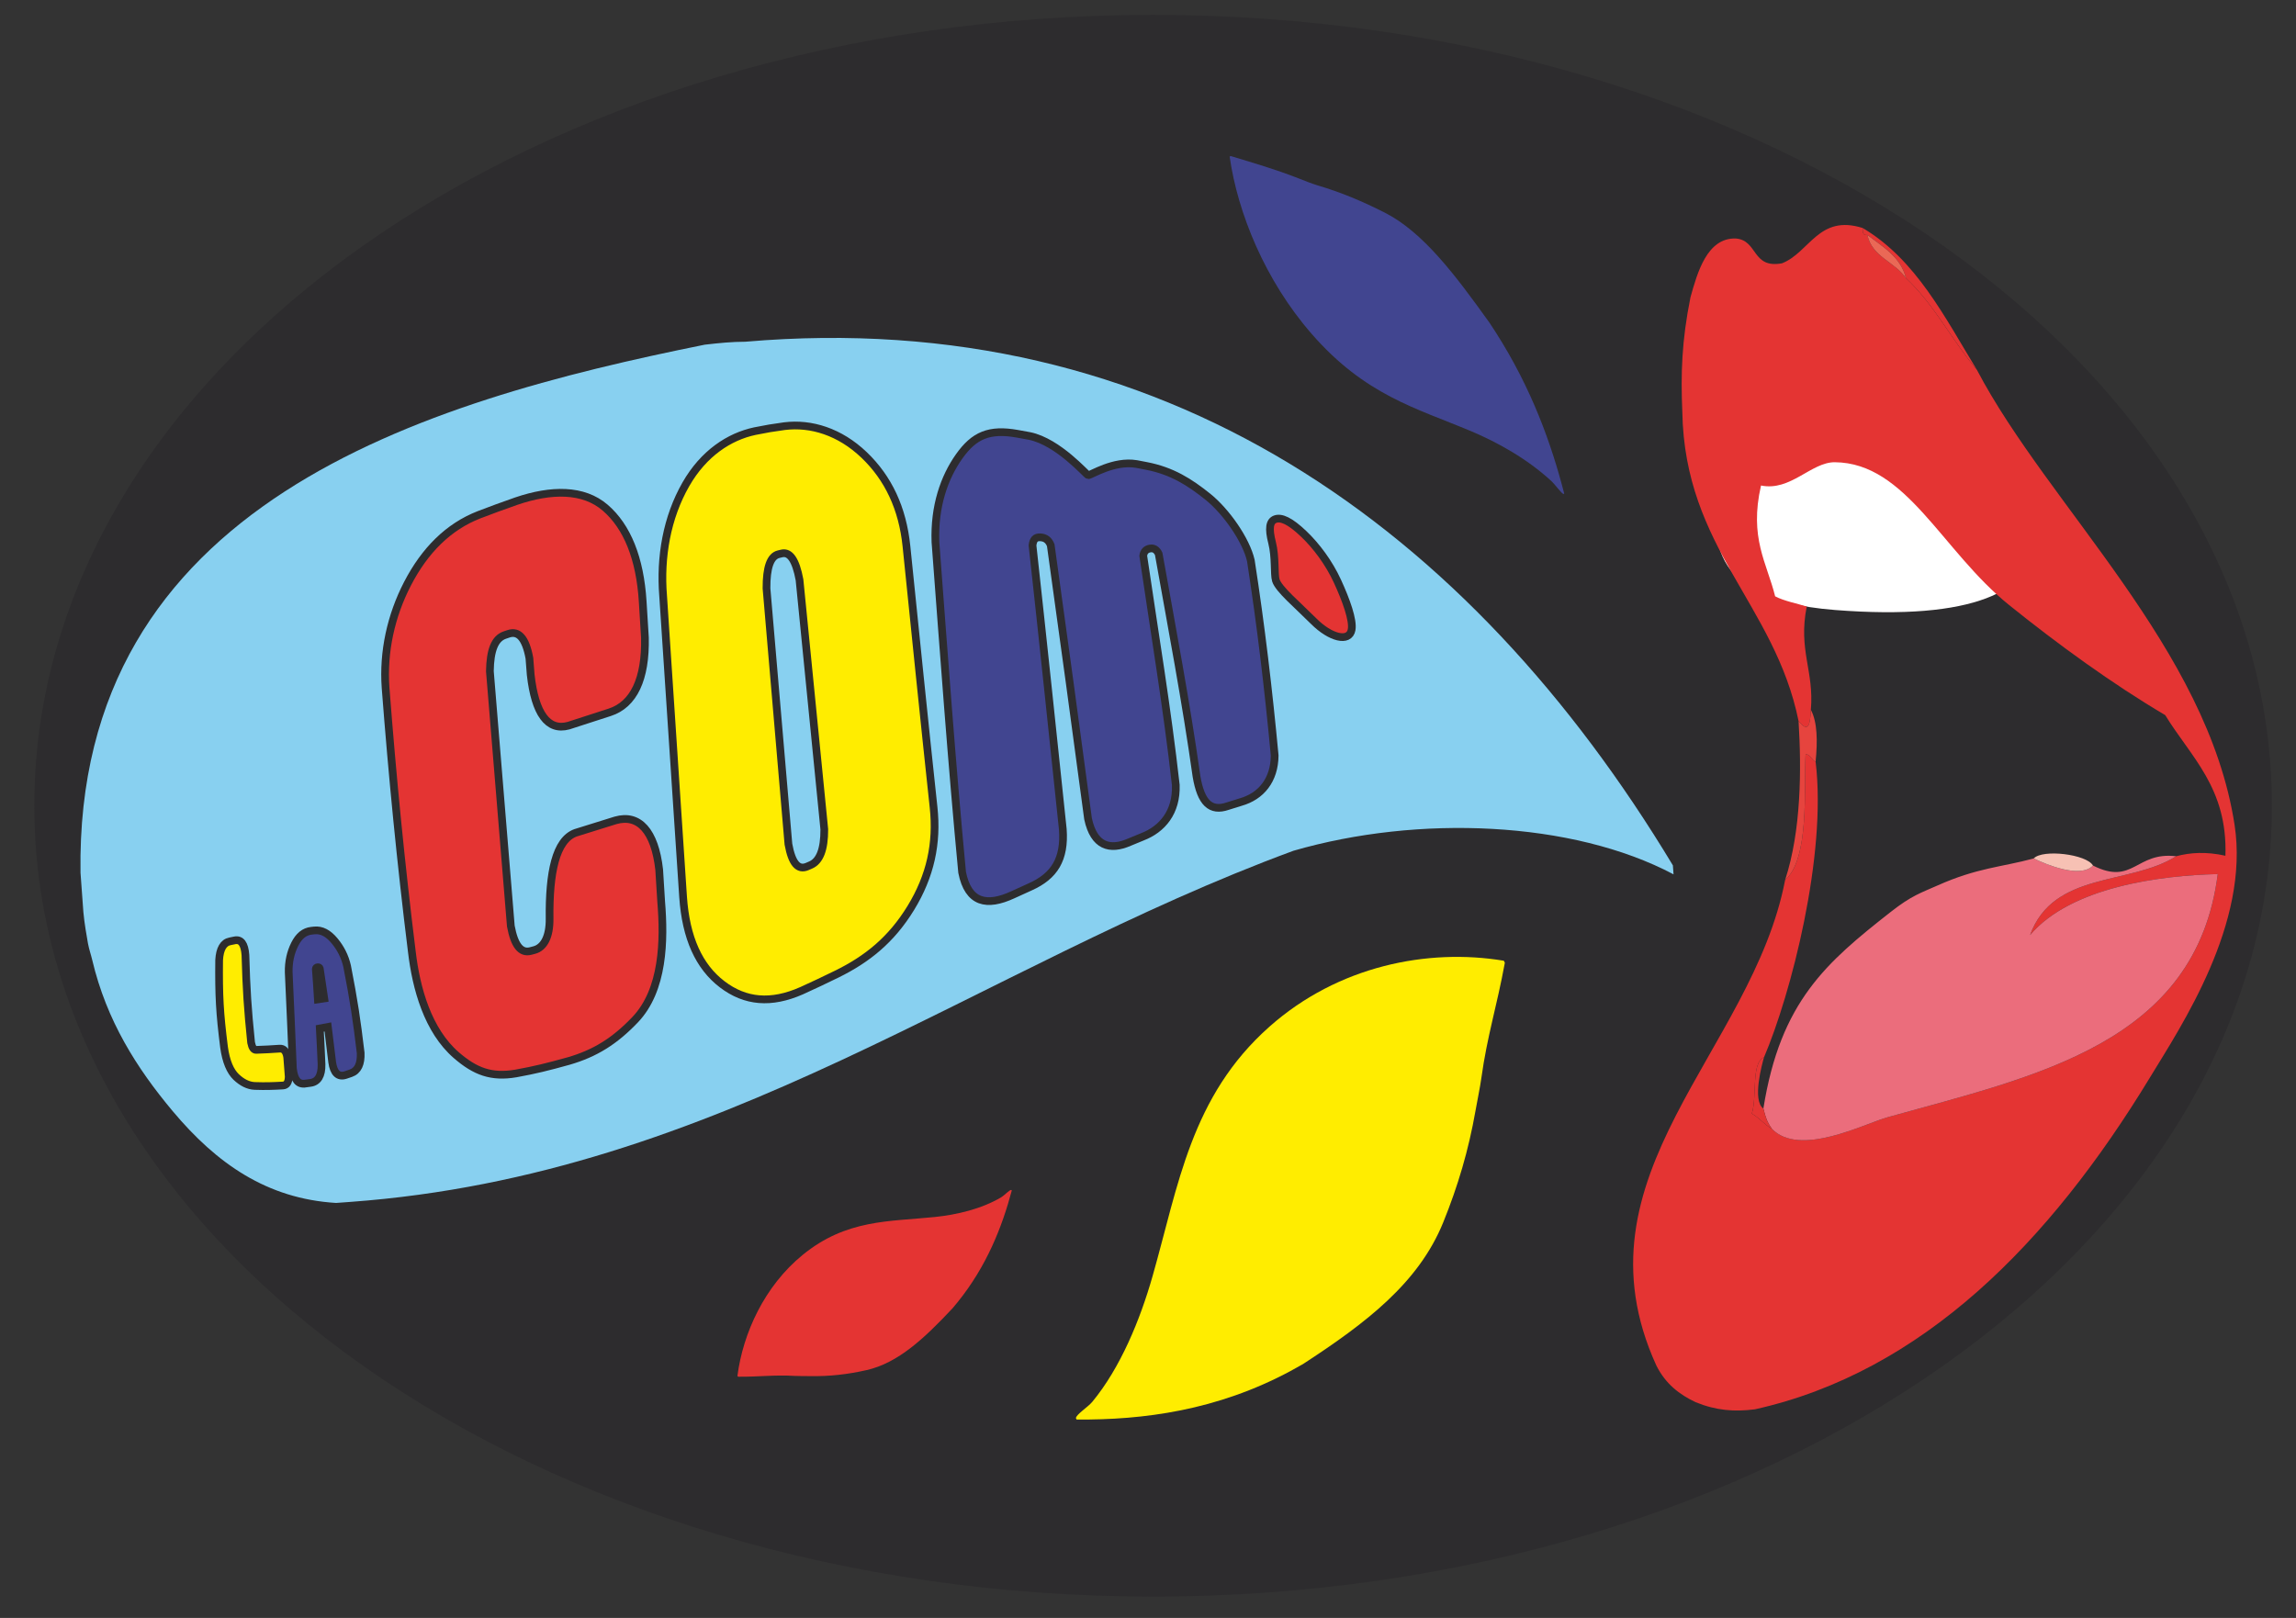 <?xml version="1.0" encoding="UTF-8" standalone="no"?>
<!-- Created with Inkscape (http://www.inkscape.org/) -->

<svg
   xmlns:dc="http://purl.org/dc/elements/1.1/"
   xmlns:cc="http://creativecommons.org/ns#"
   xmlns:rdf="http://www.w3.org/1999/02/22-rdf-syntax-ns#"
   xmlns:svg="http://www.w3.org/2000/svg"
   xmlns="http://www.w3.org/2000/svg"
   xmlns:sodipodi="http://sodipodi.sourceforge.net/DTD/sodipodi-0.dtd"
   xmlns:inkscape="http://www.inkscape.org/namespaces/inkscape"
   id="svg2"
   version="1.1"
   inkscape:version="0.48.4 r9939"
   width="744.094"
   height="524.409"
   xml:space="preserve"
   sodipodi:docname="COM' LOGOnoir.ai"><rect width="100%" height="100%" fill="#333333" stroke="none"/><defs
     id="defs6"><clipPath
       clipPathUnits="userSpaceOnUse"
       id="clipPath16"><path
         d="m 0,419.527 595.275,0 L 595.275,0 0,0 0,419.527 z"
         id="path18" /></clipPath><clipPath
       clipPathUnits="userSpaceOnUse"
       id="clipPath36"><path
         d="m 278.951,51.435 111.203,0 0,142.991 -111.203,0 0,-142.991 z"
         id="path38" /></clipPath><clipPath
       clipPathUnits="userSpaceOnUse"
       id="clipPath56"><path
         d="m 3,11.936 586.275,0 0,407.591 L 3,419.527 3,11.936 z"
         id="path58" /></clipPath><clipPath
       clipPathUnits="userSpaceOnUse"
       id="clipPath68"><path
         d="m 423.416,53.778 156.495,0 0,307.407 -156.495,0 0,-307.407 z"
         id="path70" /></clipPath><clipPath
       clipPathUnits="userSpaceOnUse"
       id="clipPath104"><path
         d="m 318.811,291.429 86.738,0 0,87.646 -86.738,0 0,-87.646 z"
         id="path106" /></clipPath><clipPath
       clipPathUnits="userSpaceOnUse"
       id="clipPath120"><path
         d="m 20.855,107.601 413.036,0 0,224.3 -413.036,0 0,-224.3 z"
         id="path122" /></clipPath><clipPath
       clipPathUnits="userSpaceOnUse"
       id="clipPath136"><path
         d="m 3,11.936 586.275,0 0,407.591 L 3,419.527 3,11.936 z"
         id="path138" /></clipPath><clipPath
       clipPathUnits="userSpaceOnUse"
       id="clipPath196"><path
         d="m 191.188,62.54 71.138,0 0,54.885 -71.138,0 0,-54.885 z"
         id="path198" /></clipPath></defs><sodipodi:namedview
     pagecolor="#ffffff"
     bordercolor="#666666"
     borderopacity="1"
     objecttolerance="10"
     gridtolerance="10"
     guidetolerance="10"
     inkscape:pageopacity="0"
     inkscape:pageshadow="2"
     inkscape:window-width="1366"
     inkscape:window-height="741"
     id="namedview4"
     showgrid="false"
     inkscape:zoom="0.45003063"
     inkscape:cx="372.04687"
     inkscape:cy="262.20438"
     inkscape:window-x="0"
     inkscape:window-y="-5"
     inkscape:window-maximized="1"
     inkscape:current-layer="g10" /><g
     id="g10"
     inkscape:groupmode="layer"
     inkscape:label="COM' LOGOnoir"
     transform="matrix(1.25,0,0,-1.25,0,524.409)"><g
       id="g12"><g
         id="g14"
         clip-path="url(#clipPath16)"><g
           id="g20"
           transform="translate(588.019,210.598)"><path
             d="m 0,0 c 0,112.706 -129.418,204.071 -289.063,204.071 -159.645,0 -289.062,-91.365 -289.062,-204.071 0,-112.705 129.417,-204.07 289.062,-204.07 C -129.418,-204.07 0,-112.705 0,0"
             style="fill:#2d2c2e;fill-opacity:1;fill-rule:nonzero;stroke:none"
             id="path22" /></g><g
           id="g24"
           transform="translate(588.019,210.598)"><path
             d="m 0,0 c 0,112.706 -129.418,204.071 -289.063,204.071 -159.645,0 -289.062,-91.365 -289.062,-204.071 0,-112.705 129.417,-204.07 289.062,-204.07 C -129.418,-204.07 0,-112.705 0,0 z"
             style="fill:none;stroke:#2d2c2e;stroke-opacity:1;stroke-width:2;stroke-linecap:butt;stroke-linejoin:miter;stroke-miterlimit:4;stroke-dasharray:none"
             id="path26" /></g><g
           id="g28"
           transform="translate(467.371,190.833)"><path
             d="m 0,0 -15.758,-48.917 4.432,-27.177 68.334,69.345 40.988,8.231 11.326,-1.976 -0.985,19.27 L 97.011,42.988 46.782,76.588 -0.916,71.416 0,0 z"
             style="fill:#2d2c2e;fill-opacity:1;fill-rule:nonzero;stroke:none"
             id="path30" /></g></g></g><g
       id="g32"><g
         id="g34"
         clip-path="url(#clipPath36)"><g
           id="g40"
           transform="translate(389.891,170.407)"><path
             d="m 0,0 c 0.089,-0.175 0.179,-0.353 0.264,-0.521 -2.054,-11.234 -4.581,-18.961 -6.087,-29.876 -0.343,-2.488 -1.091,-6.019 -1.514,-8.461 -1.804,-10.282 -4.559,-19.574 -8.366,-28.96 -6.391,-15.769 -20.084,-26.159 -36.384,-36.777 -0.184,-0.102 -0.37,-0.206 -0.556,-0.309 -0.878,-0.489 -1.762,-0.982 -2.649,-1.476 -0.004,-0.001 -0.009,-0.004 -0.015,-0.008 -19.079,-10.243 -38.172,-12.714 -55.456,-12.58 -0.059,0.116 -0.116,0.226 -0.176,0.346 -0.006,0.921 3.112,2.876 4.243,4.245 7.316,8.855 12.411,21.311 15.607,32.52 6.74,23.637 9.94,46.694 30.334,64.77 C -42.969,-1.318 -19.729,3.285 0,0"
             style="fill:#ffed00;fill-opacity:1;fill-rule:nonzero;stroke:none"
             id="path42" /></g><g
           id="g44"
           transform="translate(298.835,193.758)"><path
             d="m 0,0 c 5.381,-4.957 -5.289,-9.991 -5.048,-2.256 0.016,0.51 0.693,1.779 1.207,2.225 C -2.652,0.99 -0.864,0.799 0,0"
             style="fill:#2d2c2e;fill-opacity:1;fill-rule:nonzero;stroke:none"
             id="path46" /></g><g
           id="g48"
           transform="translate(337.248,65.503)"><path
             d="M 0,0 C -0.883,-0.509 -1.764,-1 -2.649,-1.475 -1.763,-0.98 -0.878,-0.488 0,0"
             style="fill:#b68ab9;fill-opacity:1;fill-rule:nonzero;stroke:none"
             id="path50" /></g></g></g><g
       id="g52"><g
         id="g54"
         clip-path="url(#clipPath56)"><g
           id="g60"
           transform="translate(527.852,278.344)"><path
             d="M 0,0 C -1.403,-11.784 -15.803,-19.834 -52.104,-16.989 -89.396,-14.065 -82.072,5.459 -83.7,18.329 -85.171,29.978 -99.063,33.515 -62.915,29.183 -26.764,24.85 1.402,11.787 0,0"
             style="fill:#ffffff;fill-opacity:1;fill-rule:nonzero;stroke:none"
             id="path62" /></g></g></g><g
       id="g64"><g
         id="g66"
         clip-path="url(#clipPath68)"><g
           id="g72"
           transform="translate(579.345,205.674)"><path
             d="m 0,0 c 3.946,-25.623 -13.758,-52.094 -21.984,-65.621 -26.041,-42.841 -58.979,-76.296 -102.367,-85.963 -5.283,-0.675 -9.982,-0.343 -15.375,1.844 -4.179,1.974 -7.799,4.726 -10.202,9.55 -22.487,49.379 24.858,81.34 33.402,125.851 6.326,5.456 4.868,23.52 5.307,32.657 1.403,-0.159 1.509,-1.525 2.602,-1.971 2.959,-24.291 -6.412,-60.366 -13.38,-76.651 -3.376,-1.358 -1.758,-10.251 -3.152,-14.6 1.968,-1.107 3.23,-2.854 5.2,-3.951 7.249,-7.426 23.751,1.261 30.131,3.046 38.339,10.708 79.877,19.094 85.461,63.014 -14.603,-0.346 -37.972,-3.239 -48.662,-15.813 6.089,16.649 25.791,12.804 37.873,20.436 3.652,0.962 7.744,1.251 12.775,0.128 0.593,17.587 -8.95,25.574 -15.606,36.463 -13.678,8.075 -27.754,18.313 -40.446,28.523 -17.446,14.026 -26.679,36.899 -45.209,37.051 -6.129,0.049 -11.472,-7.611 -19.14,-6.034 -3.119,-13.593 1.501,-20.025 3.662,-28.734 2.348,-1.245 5.74,-1.866 8.19,-2.65 -2.259,-11.34 1.951,-16.703 1.07,-26.762 -0.181,-4.838 -1.006,-5.603 -3.185,-2.949 -6.14,30.348 -29.513,44.751 -30.142,80.197 -0.417,9.834 -0.17,18.345 2.115,29.71 1.775,6.344 4.296,15.465 11.74,15.24 5.812,-0.464 4.108,-7.874 11.987,-6.435 7.154,2.797 9.52,12.779 20.932,9.149 -0.035,-1.016 -0.021,-1.963 1.207,-1.804 1.208,-5.71 7.191,-6.983 10.006,-11.197 7.343,-6.833 11.961,-16.197 18.426,-23.844 C -48.247,82.646 -7.034,45.72 0,0"
             style="fill:#e43433;fill-opacity:1;fill-rule:nonzero;stroke:none"
             id="path74" /></g><g
           id="g76"
           transform="translate(526.326,177.065)"><path
             d="M 0,0 C 10.689,12.574 34.059,15.468 48.661,15.813 43.077,-28.106 1.54,-36.492 -36.8,-47.2 c -6.38,-1.785 -22.882,-10.473 -30.131,-3.047 -1.263,1.793 -1.597,2.834 -2.21,5.254 4.408,27.804 16.39,37.934 33.003,50.983 5.498,4.319 7.894,4.968 12.158,6.871 10.33,4.613 16.569,4.74 24.932,7.001 3.166,-1.529 12.043,-5.293 15.367,-1.842 10.452,-5.267 11.074,3.663 21.553,2.417 C 25.791,12.805 6.089,16.649 0,0"
             style="fill:#eb6d7c;fill-opacity:1;fill-rule:nonzero;stroke:none"
             id="path78" /></g><g
           id="g80"
           transform="translate(542.645,195.085)"><path
             d="M 0,0 C -3.324,-3.45 -12.201,0.313 -15.367,1.843 -13.09,4.324 -1.63,2.95 0,0"
             style="fill:#f7c1b4;fill-opacity:1;fill-rule:nonzero;stroke:none"
             id="path82" /></g><g
           id="g84"
           transform="translate(512.581,323.554)"><path
             d="m 0,0 c -6.465,7.646 -11.083,17.01 -18.427,23.844 -1.386,5.536 -5.975,8.108 -10.006,11.197 -1.227,-0.16 -1.241,0.788 -1.207,1.804 C -15.795,28.639 -8.359,13.689 0,0"
             style="fill:#e43433;fill-opacity:1;fill-rule:nonzero;stroke:none"
             id="path86" /></g><g
           id="g88"
           transform="translate(484.148,358.594)"><path
             d="M 0,0 C 4.03,-3.089 8.62,-5.661 10.006,-11.197 7.191,-6.983 1.208,-5.708 0,0"
             style="fill:#ea6856;fill-opacity:1;fill-rule:nonzero;stroke:none"
             id="path90" /></g><g
           id="g92"
           transform="translate(469.495,235.485)"><path
             d="m 0,0 c 1.717,-3.285 1.749,-8.12 1.232,-13.465 -1.092,0.446 -1.199,1.813 -2.601,1.973 -0.44,-9.138 1.018,-27.202 -5.308,-32.658 4.204,12.897 4.253,28.703 3.49,41.203 C -1.007,-5.602 -0.183,-4.838 0,0"
             style="fill:#e6443e;fill-opacity:1;fill-rule:nonzero;stroke:none"
             id="path94" /></g><g
           id="g96"
           transform="translate(457.185,132.072)"><path
             d="m 0,0 c 0.612,-2.42 0.946,-3.461 2.21,-5.254 -1.97,1.098 -3.231,2.844 -5.2,3.951 1.394,4.35 -0.224,13.243 3.152,14.601 C -0.259,11.827 -2.994,2.111 0,0"
             style="fill:#e43433;fill-opacity:1;fill-rule:nonzero;stroke:none"
             id="path98" /></g></g></g><g
       id="g100"><g
         id="g102"
         clip-path="url(#clipPath104)"><g
           id="g108"
           transform="translate(386.472,335.394)"><path
             d="M 0,0 C 0.454,-0.683 0.898,-1.364 1.334,-2.044 0.886,-1.359 0.441,-0.679 0,0"
             style="fill:#72b555;fill-opacity:1;fill-rule:nonzero;stroke:none"
             id="path110" /></g><g
           id="g112"
           transform="translate(402.24,294.763)"><path
             d="m 0,0 c -6.273,5.807 -14.08,10.114 -20.834,12.957 -14.242,5.986 -27.473,9.319 -41.349,25.248 -12.103,13.89 -19.173,31.383 -21.247,45.931 0.08,0.061 0.157,0.117 0.234,0.175 l 0.001,10e-4 c 6.546,-1.988 11.462,-3.401 17.527,-5.759 1.505,-0.585 3.592,-1.429 5.009,-1.85 5.974,-1.762 11.522,-4.074 17.382,-7.044 9.92,-5.02 18.234,-16.028 27.228,-28.602 0.093,-0.142 0.186,-0.285 0.28,-0.425 0.441,-0.679 0.886,-1.36 1.333,-2.046 C -5.099,23.962 -0.004,9.648 3.308,-3.22 3.253,-3.257 3.205,-3.293 3.151,-3.333 2.653,-3.297 0.97,-0.898 0,0"
             style="fill:#414590;fill-opacity:1;fill-rule:nonzero;stroke:none"
             id="path114" /></g></g></g><g
       id="g116"><g
         id="g118"
         clip-path="url(#clipPath120)"><g
           id="g124"
           transform="translate(433.721,195.138)"><path
             d="m 0,0 c 0.057,-0.779 0.112,-1.558 0.17,-2.328 -26.252,13.909 -66.24,15.477 -98.536,6.116 -82.12,-30.256 -148.609,-84.04 -244.503,-91.051 -0.176,-0.013 -0.344,-0.025 -0.52,-0.039 -0.396,-0.029 -0.793,-0.057 -1.19,-0.087 -0.671,-0.049 -1.352,-0.098 -2.023,-0.147 -17.892,1.105 -30.904,10.142 -42.399,23.868 -9.261,11.069 -17.076,23.364 -20.796,39.079 -0.355,1.497 -0.823,2.776 -1.123,4.361 -0.308,1.812 -0.928,5.183 -1.189,8.142 -0.027,0.369 -0.055,0.746 -0.081,1.114 -0.22,3.022 -0.439,6.043 -0.659,9.065 -1.461,95.777 88.699,122.161 161.821,136.915 3.851,0.449 6.989,0.755 10.55,0.771 C -132.157,145.097 -52.671,87.412 0,0"
             style="fill:#88d0f0;fill-opacity:1;fill-rule:nonzero;stroke:none"
             id="path126" /></g><g
           id="g128"
           transform="translate(21.53,184.166)"><path
             d="M 0,0 C 0.027,-0.368 0.055,-0.745 0.081,-1.113 0.045,-0.738 0.019,-0.36 0,0"
             style="fill:#88d0f0;fill-opacity:1;fill-rule:nonzero;stroke:none"
             id="path130" /></g></g></g><g
       id="g132"><g
         id="g134"
         clip-path="url(#clipPath136)"><g
           id="g140"
           transform="translate(133.739,141.175)"><path
             d="m 0,0 c -6.354,-1.078 -10.547,0.512 -15.437,4.748 -7.394,6.406 -10.41,17.318 -11.529,26.861 -2.827,22.754 -5.051,45.533 -6.807,68.393 -0.674,9.346 1.402,18.716 5.69,27.001 4.481,8.659 10.612,14.771 18.503,17.853 3.646,1.385 5.517,2.088 9.691,3.55 9.049,3.083 17.401,3.194 23.08,-1.716 5.68,-4.912 8.998,-13.097 9.697,-24.313 0.229,-3.671 0.346,-5.554 0.58,-9.371 0.236,-10.727 -2.927,-17.358 -9.129,-19.358 -4.045,-1.306 -6.258,-2.028 -10.694,-3.463 -5.367,-1.458 -8.673,3.16 -9.796,13.222 -0.135,1.721 -0.2,2.577 -0.332,4.271 -0.959,5.212 -2.811,7.206 -5.417,6.324 -0.391,-0.131 -0.585,-0.197 -0.972,-0.328 -2.575,-0.875 -3.78,-3.898 -3.859,-9.374 1.803,-22.028 3.623,-44.054 5.431,-66.08 0.934,-5.069 2.632,-7.119 5.141,-6.466 0.377,0.099 0.567,0.149 0.942,0.248 2.507,0.665 4.022,3.483 3.968,8.131 -0.139,11.956 1.601,20.393 6.733,22.269 4.273,1.335 6.393,2.008 10.38,3.235 6.058,1.724 10.163,-2.785 11.298,-12.764 0.211,-3.384 0.314,-5.044 0.515,-8.273 C 38.514,34.491 38.285,21.65 30.923,13.936 25.625,8.384 20.559,5.221 13.7,3.231 8.351,1.737 4.945,0.894 0,0"
             style="fill:#e43433;fill-opacity:1;fill-rule:nonzero;stroke:none"
             id="path142" /></g><g
           id="g144"
           transform="translate(133.739,141.175)"><path
             d="m 0,0 c -6.354,-1.078 -10.547,0.512 -15.437,4.748 -7.394,6.406 -10.41,17.318 -11.529,26.861 -2.827,22.754 -5.051,45.533 -6.807,68.393 -0.674,9.346 1.402,18.716 5.69,27.001 4.481,8.659 10.612,14.771 18.503,17.853 3.646,1.385 5.517,2.088 9.691,3.55 9.049,3.083 17.401,3.194 23.08,-1.716 5.68,-4.912 8.998,-13.097 9.697,-24.313 0.229,-3.671 0.346,-5.554 0.58,-9.371 0.236,-10.727 -2.927,-17.358 -9.129,-19.358 -4.045,-1.306 -6.258,-2.028 -10.694,-3.463 -5.367,-1.458 -8.673,3.16 -9.796,13.222 -0.135,1.721 -0.2,2.577 -0.332,4.271 -0.959,5.212 -2.811,7.206 -5.417,6.324 -0.391,-0.131 -0.585,-0.197 -0.972,-0.328 -2.575,-0.875 -3.78,-3.898 -3.859,-9.374 1.803,-22.028 3.623,-44.054 5.431,-66.08 0.934,-5.069 2.632,-7.119 5.141,-6.466 0.377,0.099 0.567,0.149 0.942,0.248 2.507,0.665 4.022,3.483 3.968,8.131 -0.139,11.956 1.601,20.393 6.733,22.269 4.273,1.335 6.393,2.008 10.38,3.235 6.058,1.724 10.163,-2.785 11.298,-12.764 0.211,-3.384 0.314,-5.044 0.515,-8.273 C 38.514,34.491 38.285,21.65 30.923,13.936 25.625,8.384 20.559,5.221 13.7,3.231 8.351,1.737 4.945,0.894 0,0 z"
             style="fill:none;stroke:#2d2c2e;stroke-opacity:1;stroke-width:2;stroke-linecap:butt;stroke-linejoin:miter;stroke-miterlimit:4;stroke-dasharray:none"
             id="path146" /></g><g
           id="g148"
           transform="translate(210.175,195.226)"><path
             d="m 0,0 c 2.358,1.018 3.559,4.001 3.537,9.255 -2.121,21.57 -4.289,43.136 -6.427,64.703 -0.954,5.125 -2.497,7.338 -4.62,6.83 -0.317,-0.076 -0.477,-0.116 -0.796,-0.192 -2.118,-0.516 -3.169,-3.376 -3.142,-8.85 1.886,-22.112 3.803,-44.222 5.683,-66.334 0.904,-4.993 2.523,-6.809 4.88,-5.793 C -0.531,-0.228 -0.354,-0.152 0,0 m -2.35,-32.594 c -7.912,-3.485 -14.586,-2.91 -20.582,1.66 -5.994,4.569 -9.423,11.999 -10.145,22.727 -1.742,26.016 -3.445,52.034 -5.175,78.05 -0.795,9.96 0.936,20.221 5.907,28.889 4.611,8.042 11.257,12.367 17.879,13.774 3.061,0.611 4.517,0.866 7.69,1.294 6.881,0.846 14.317,-1.436 20.613,-7.45 6.297,-6.016 9.99,-13.855 10.998,-23.666 C 27.146,60.125 29.437,37.565 31.862,15.019 32.891,5.616 31.024,-2.867 25.967,-11.134 20.909,-19.4 14.639,-24.426 6.77,-28.286 3.135,-30.035 1.3,-30.952 -2.35,-32.594"
             style="fill:#ffed00;fill-opacity:1;fill-rule:nonzero;stroke:none"
             id="path150" /></g><g
           id="g152"
           transform="translate(210.175,195.226)"><path
             d="m 0,0 c 2.358,1.018 3.559,4.001 3.537,9.255 -2.121,21.57 -4.289,43.136 -6.427,64.703 -0.954,5.125 -2.497,7.338 -4.62,6.83 -0.317,-0.076 -0.477,-0.116 -0.796,-0.192 -2.118,-0.516 -3.169,-3.376 -3.142,-8.85 1.886,-22.112 3.803,-44.222 5.683,-66.334 0.904,-4.993 2.523,-6.809 4.88,-5.793 C -0.531,-0.228 -0.354,-0.152 0,0 z m -2.35,-32.594 c -7.912,-3.485 -14.586,-2.91 -20.582,1.66 -5.994,4.569 -9.423,11.999 -10.145,22.727 -1.742,26.016 -3.445,52.034 -5.175,78.05 -0.795,9.96 0.936,20.221 5.907,28.889 4.611,8.042 11.257,12.367 17.879,13.774 3.061,0.611 4.517,0.866 7.69,1.294 6.881,0.846 14.317,-1.436 20.613,-7.45 6.297,-6.016 9.99,-13.855 10.998,-23.666 C 27.146,60.125 29.437,37.565 31.862,15.019 32.891,5.616 31.024,-2.867 25.967,-11.134 20.909,-19.4 14.639,-24.426 6.77,-28.286 3.135,-30.035 1.3,-30.952 -2.35,-32.594 z"
             style="fill:none;stroke:#2d2c2e;stroke-opacity:1;stroke-width:2;stroke-linecap:butt;stroke-linejoin:miter;stroke-miterlimit:4;stroke-dasharray:none"
             id="path154" /></g><g
           id="g156"
           transform="translate(262.592,187.512)"><path
             d="m 0,0 c -6.708,-3.101 -11.566,-2.18 -13.145,5.816 -2.714,28.513 -4.761,57.089 -6.918,85.651 -0.338,9.293 2.296,16.771 6.146,22.2 3.848,5.428 7.771,7.198 15.152,5.86 1.098,-0.199 1.742,-0.313 3.096,-0.564 7.492,-1.536 14.823,-10.172 15.212,-10.171 0.736,0.005 6.663,3.892 12.519,2.902 1.062,-0.204 1.571,-0.3 2.56,-0.492 6.651,-1.289 11.171,-4.17 15.931,-7.982 4.76,-3.813 9.953,-11.247 11.157,-16.557 2.605,-16.794 4.595,-33.629 6.178,-50.548 -0.052,-6.395 -3.532,-10.594 -8.848,-12.091 -1.471,-0.436 -2.107,-0.636 -3.334,-1.04 -4.431,-1.532 -6.937,0.88 -8.086,7.715 -2.709,19.323 -6.375,38.492 -9.801,57.696 -0.511,1.082 -1.236,1.549 -2.243,1.389 C 34.568,89.62 33.951,89.001 33.815,87.9 36.716,68.1 40.027,48.343 42.252,28.45 42.489,21.398 38.714,16.995 33.554,15.011 32.202,14.473 31.554,14.205 30.207,13.634 25.166,11.423 21.031,12.577 19.5,19.705 16.346,43.357 13.133,67.002 9.831,90.634 9.327,91.931 8.47,92.622 7.137,92.688 5.802,92.755 5.291,92.079 5.104,90.594 7.808,66.065 10.377,41.519 12.958,16.976 13.514,9.226 10.779,4.85 4.486,2.04 2.747,1.244 1.861,0.84 0,0"
             style="fill:#414590;fill-opacity:1;fill-rule:nonzero;stroke:none"
             id="path158" /></g><g
           id="g160"
           transform="translate(262.592,187.512)"><path
             d="m 0,0 c -6.708,-3.101 -11.566,-2.18 -13.145,5.816 -2.714,28.513 -4.761,57.089 -6.918,85.651 -0.338,9.293 2.296,16.771 6.146,22.2 3.848,5.428 7.771,7.198 15.152,5.86 1.098,-0.199 1.742,-0.313 3.096,-0.564 7.492,-1.536 14.823,-10.172 15.212,-10.171 0.736,0.005 6.663,3.892 12.519,2.902 1.062,-0.204 1.571,-0.3 2.56,-0.492 6.651,-1.289 11.171,-4.17 15.931,-7.982 4.76,-3.813 9.953,-11.247 11.157,-16.557 2.605,-16.794 4.595,-33.629 6.178,-50.548 -0.052,-6.395 -3.532,-10.594 -8.848,-12.091 -1.471,-0.436 -2.107,-0.636 -3.334,-1.04 -4.431,-1.532 -6.937,0.88 -8.086,7.715 -2.709,19.323 -6.375,38.492 -9.801,57.696 -0.511,1.082 -1.236,1.549 -2.243,1.389 C 34.568,89.62 33.951,89.001 33.815,87.9 36.716,68.1 40.027,48.343 42.252,28.45 42.489,21.398 38.714,16.995 33.554,15.011 32.202,14.473 31.554,14.205 30.207,13.634 25.166,11.423 21.031,12.577 19.5,19.705 16.346,43.357 13.133,67.002 9.831,90.634 9.327,91.931 8.47,92.622 7.137,92.688 5.802,92.755 5.291,92.079 5.104,90.594 7.808,66.065 10.377,41.519 12.958,16.976 13.514,9.226 10.779,4.85 4.486,2.04 2.747,1.244 1.861,0.84 0,0 z"
             style="fill:none;stroke:#2d2c2e;stroke-opacity:1;stroke-width:2;stroke-linecap:butt;stroke-linejoin:miter;stroke-miterlimit:4;stroke-dasharray:none"
             id="path162" /></g><g
           id="g164"
           transform="translate(337.998,281.099)"><path
             d="m 0,0 c 3.268,-3.113 6.556,-7.491 8.781,-12.342 2.224,-4.85 4.107,-10.033 3.647,-12.532 -0.615,-3.335 -5.5,-2.105 -9.826,2.222 -4.329,4.329 -9.096,8.3 -9.814,10.594 -0.492,1.576 -0.025,6.03 -0.977,9.759 C -9.142,1.43 -8.847,3.282 -7.348,3.812 -5.848,4.343 -3.613,3.444 0,0"
             style="fill:#e43433;fill-opacity:1;fill-rule:nonzero;stroke:none"
             id="path166" /></g><g
           id="g168"
           transform="translate(337.998,281.099)"><path
             d="m 0,0 c 3.268,-3.113 6.556,-7.491 8.781,-12.342 2.224,-4.85 4.107,-10.033 3.647,-12.532 -0.615,-3.335 -5.5,-2.105 -9.826,2.222 -4.329,4.329 -9.096,8.3 -9.814,10.594 -0.492,1.576 -0.025,6.03 -0.977,9.759 C -9.142,1.43 -8.847,3.282 -7.348,3.812 -5.848,4.343 -3.613,3.444 0,0 z"
             style="fill:none;stroke:#2d2c2e;stroke-opacity:1;stroke-width:2;stroke-linecap:butt;stroke-linejoin:miter;stroke-miterlimit:4;stroke-dasharray:none"
             id="path170" /></g><g
           id="g172"
           transform="translate(66.028,137.939)"><path
             d="m 0,0 c -1.679,0.081 -3.274,0.883 -4.792,2.322 -1.517,1.438 -2.648,4.007 -3.152,7.75 -1.116,8.814 -1.368,13.308 -1.268,22.583 0.163,2.863 1.114,4.513 2.802,4.842 0.467,0.1 0.702,0.149 1.172,0.242 1.696,0.37 2.624,-0.895 2.841,-3.785 C -2.14,24.903 -1.833,20.198 -0.923,11.231 -0.669,9.962 -0.233,9.336 0.379,9.356 2.837,9.438 4.055,9.515 6.49,9.675 7.55,9.744 8.201,8.996 8.438,7.453 8.594,5.408 8.672,4.4 8.825,2.431 8.809,0.931 8.306,0.167 7.311,0.114 4.406,-0.041 2.962,-0.094 0,0"
             style="fill:#ffed00;fill-opacity:1;fill-rule:nonzero;stroke:none"
             id="path174" /></g><g
           id="g176"
           transform="translate(66.028,137.939)"><path
             d="m 0,0 c -1.679,0.081 -3.274,0.883 -4.792,2.322 -1.517,1.438 -2.648,4.007 -3.152,7.75 -1.116,8.814 -1.368,13.308 -1.268,22.583 0.163,2.863 1.114,4.513 2.802,4.842 0.467,0.1 0.702,0.149 1.172,0.242 1.696,0.37 2.624,-0.895 2.841,-3.785 C -2.14,24.903 -1.833,20.198 -0.923,11.231 -0.669,9.962 -0.233,9.336 0.379,9.356 2.837,9.438 4.055,9.515 6.49,9.675 7.55,9.744 8.201,8.996 8.438,7.453 8.594,5.408 8.672,4.4 8.825,2.431 8.809,0.931 8.306,0.167 7.311,0.114 4.406,-0.041 2.962,-0.094 0,0 z"
             style="fill:none;stroke:#2d2c2e;stroke-opacity:1;stroke-width:2;stroke-linecap:butt;stroke-linejoin:miter;stroke-miterlimit:4;stroke-dasharray:none"
             id="path178" /></g><g
           id="g180"
           transform="translate(84.07,160.634)"><path
             d="M 0,0 C -0.448,3.109 -0.681,4.67 -1.166,7.768 -1.242,8.009 -1.426,8.111 -1.721,8.078 -2.015,8.044 -2.171,7.9 -2.19,7.647 -1.949,4.51 -1.844,2.926 -1.65,-0.249 -0.991,-0.152 -0.66,-0.103 0,0 m -4.911,-22.082 c -1.884,-0.271 -2.88,1.02 -3.219,3.894 -0.401,9.58 -0.631,15.049 -1.086,24.965 -0.055,2.718 0.486,5.114 1.559,7.257 1.072,2.144 2.487,3.317 4.336,3.514 0.309,0.033 0.465,0.051 0.775,0.082 1.85,0.188 3.561,-0.719 5.174,-2.645 1.614,-1.926 2.739,-4.131 3.298,-6.623 1.781,-9.128 2.442,-13.584 3.517,-22.502 0.109,-2.788 -0.681,-4.613 -2.557,-5.257 -0.521,-0.187 -0.783,-0.278 -1.319,-0.449 -1.924,-0.646 -3.129,0.503 -3.517,3.338 -0.419,3.598 -0.639,5.427 -1.108,9.109 -0.838,-0.166 -1.26,-0.243 -2.098,-0.391 0.206,-3.765 0.294,-5.646 0.448,-9.318 0.065,-2.919 -0.94,-4.536 -2.88,-4.791 -0.537,-0.08 -0.802,-0.117 -1.323,-0.183"
             style="fill:#72b555;fill-opacity:1;fill-rule:nonzero;stroke:none"
             id="path182" /></g><g
           id="g184"
           transform="translate(84.07,160.634)"><path
             d="M 0,0 C -0.448,3.109 -0.681,4.67 -1.166,7.768 -1.242,8.009 -1.426,8.111 -1.721,8.078 -2.015,8.044 -2.171,7.9 -2.19,7.647 -1.949,4.51 -1.844,2.926 -1.65,-0.249 -0.991,-0.152 -0.66,-0.103 0,0 m -4.911,-22.082 c -1.884,-0.271 -2.88,1.02 -3.219,3.894 -0.401,9.58 -0.631,15.049 -1.086,24.965 -0.055,2.718 0.486,5.114 1.559,7.257 1.072,2.144 2.487,3.317 4.336,3.514 0.309,0.033 0.465,0.051 0.775,0.082 1.85,0.188 3.561,-0.719 5.174,-2.645 1.614,-1.926 2.739,-4.131 3.298,-6.623 1.781,-9.128 2.442,-13.584 3.517,-22.502 0.109,-2.788 -0.681,-4.613 -2.557,-5.257 -0.521,-0.187 -0.783,-0.278 -1.319,-0.449 -1.924,-0.646 -3.129,0.503 -3.517,3.338 -0.419,3.598 -0.639,5.427 -1.108,9.109 -0.838,-0.166 -1.26,-0.243 -2.098,-0.391 0.206,-3.765 0.294,-5.646 0.448,-9.318 0.065,-2.919 -0.94,-4.536 -2.88,-4.791 -0.537,-0.08 -0.802,-0.117 -1.323,-0.183"
             style="fill:#414590;fill-opacity:1;fill-rule:nonzero;stroke:none"
             id="path186" /></g><g
           id="g188"
           transform="translate(84.07,160.634)"><path
             d="M 0,0 C -0.448,3.109 -0.681,4.67 -1.166,7.768 -1.242,8.009 -1.426,8.111 -1.721,8.078 -2.015,8.044 -2.171,7.9 -2.19,7.647 -1.949,4.51 -1.844,2.926 -1.65,-0.249 -0.991,-0.152 -0.66,-0.103 0,0 z m -4.911,-22.082 c -1.884,-0.271 -2.88,1.02 -3.219,3.894 -0.401,9.58 -0.631,15.049 -1.086,24.965 -0.055,2.718 0.486,5.114 1.559,7.257 1.072,2.144 2.487,3.317 4.336,3.514 0.309,0.033 0.465,0.051 0.775,0.082 1.85,0.188 3.561,-0.719 5.174,-2.645 1.614,-1.926 2.739,-4.131 3.298,-6.623 1.781,-9.128 2.442,-13.584 3.517,-22.502 0.109,-2.788 -0.681,-4.613 -2.557,-5.257 -0.521,-0.187 -0.783,-0.278 -1.319,-0.449 -1.924,-0.646 -3.129,0.503 -3.517,3.338 -0.419,3.598 -0.639,5.427 -1.108,9.109 -0.838,-0.166 -1.26,-0.243 -2.098,-0.391 0.206,-3.765 0.294,-5.646 0.448,-9.318 0.065,-2.919 -0.94,-4.536 -2.88,-4.791 -0.537,-0.08 -0.802,-0.117 -1.323,-0.183 z"
             style="fill:none;stroke:#2d2c2e;stroke-opacity:1;stroke-width:2;stroke-linecap:butt;stroke-linejoin:miter;stroke-miterlimit:4;stroke-dasharray:none"
             id="path190" /></g></g></g><g
       id="g192"><g
         id="g194"
         clip-path="url(#clipPath196)"><g
           id="g200"
           transform="translate(247.193,80.561)"><path
             d="m 0,0 0.001,0.002 c 0.357,0.431 0.716,0.863 1.078,1.3 7.549,9.349 11.536,19.519 14.055,28.976 -0.043,0.043 -0.088,0.084 -0.132,0.127 -0.423,0.1 -1.786,-1.4 -2.582,-1.877 C 7.263,25.46 0.789,23.97 -4.832,23.397 -16.686,22.175 -27.741,22.833 -39.082,13.575 -48.979,5.506 -54.561,-6.706 -56.005,-17.82 c 0.07,-0.068 0.14,-0.135 0.204,-0.199 5.459,-0.045 9.382,0.523 14.62,0.211 1.189,-0.071 2.917,-0.03 4.103,-0.053 4.988,-0.086 9.664,0.451 14.542,1.551 8.19,1.849 15.005,8.245 22.309,16.039 C -0.152,-0.179 -0.075,-0.09 0,0"
             style="fill:#e43433;fill-opacity:1;fill-rule:nonzero;stroke:none"
             id="path202" /></g></g></g></g></svg>